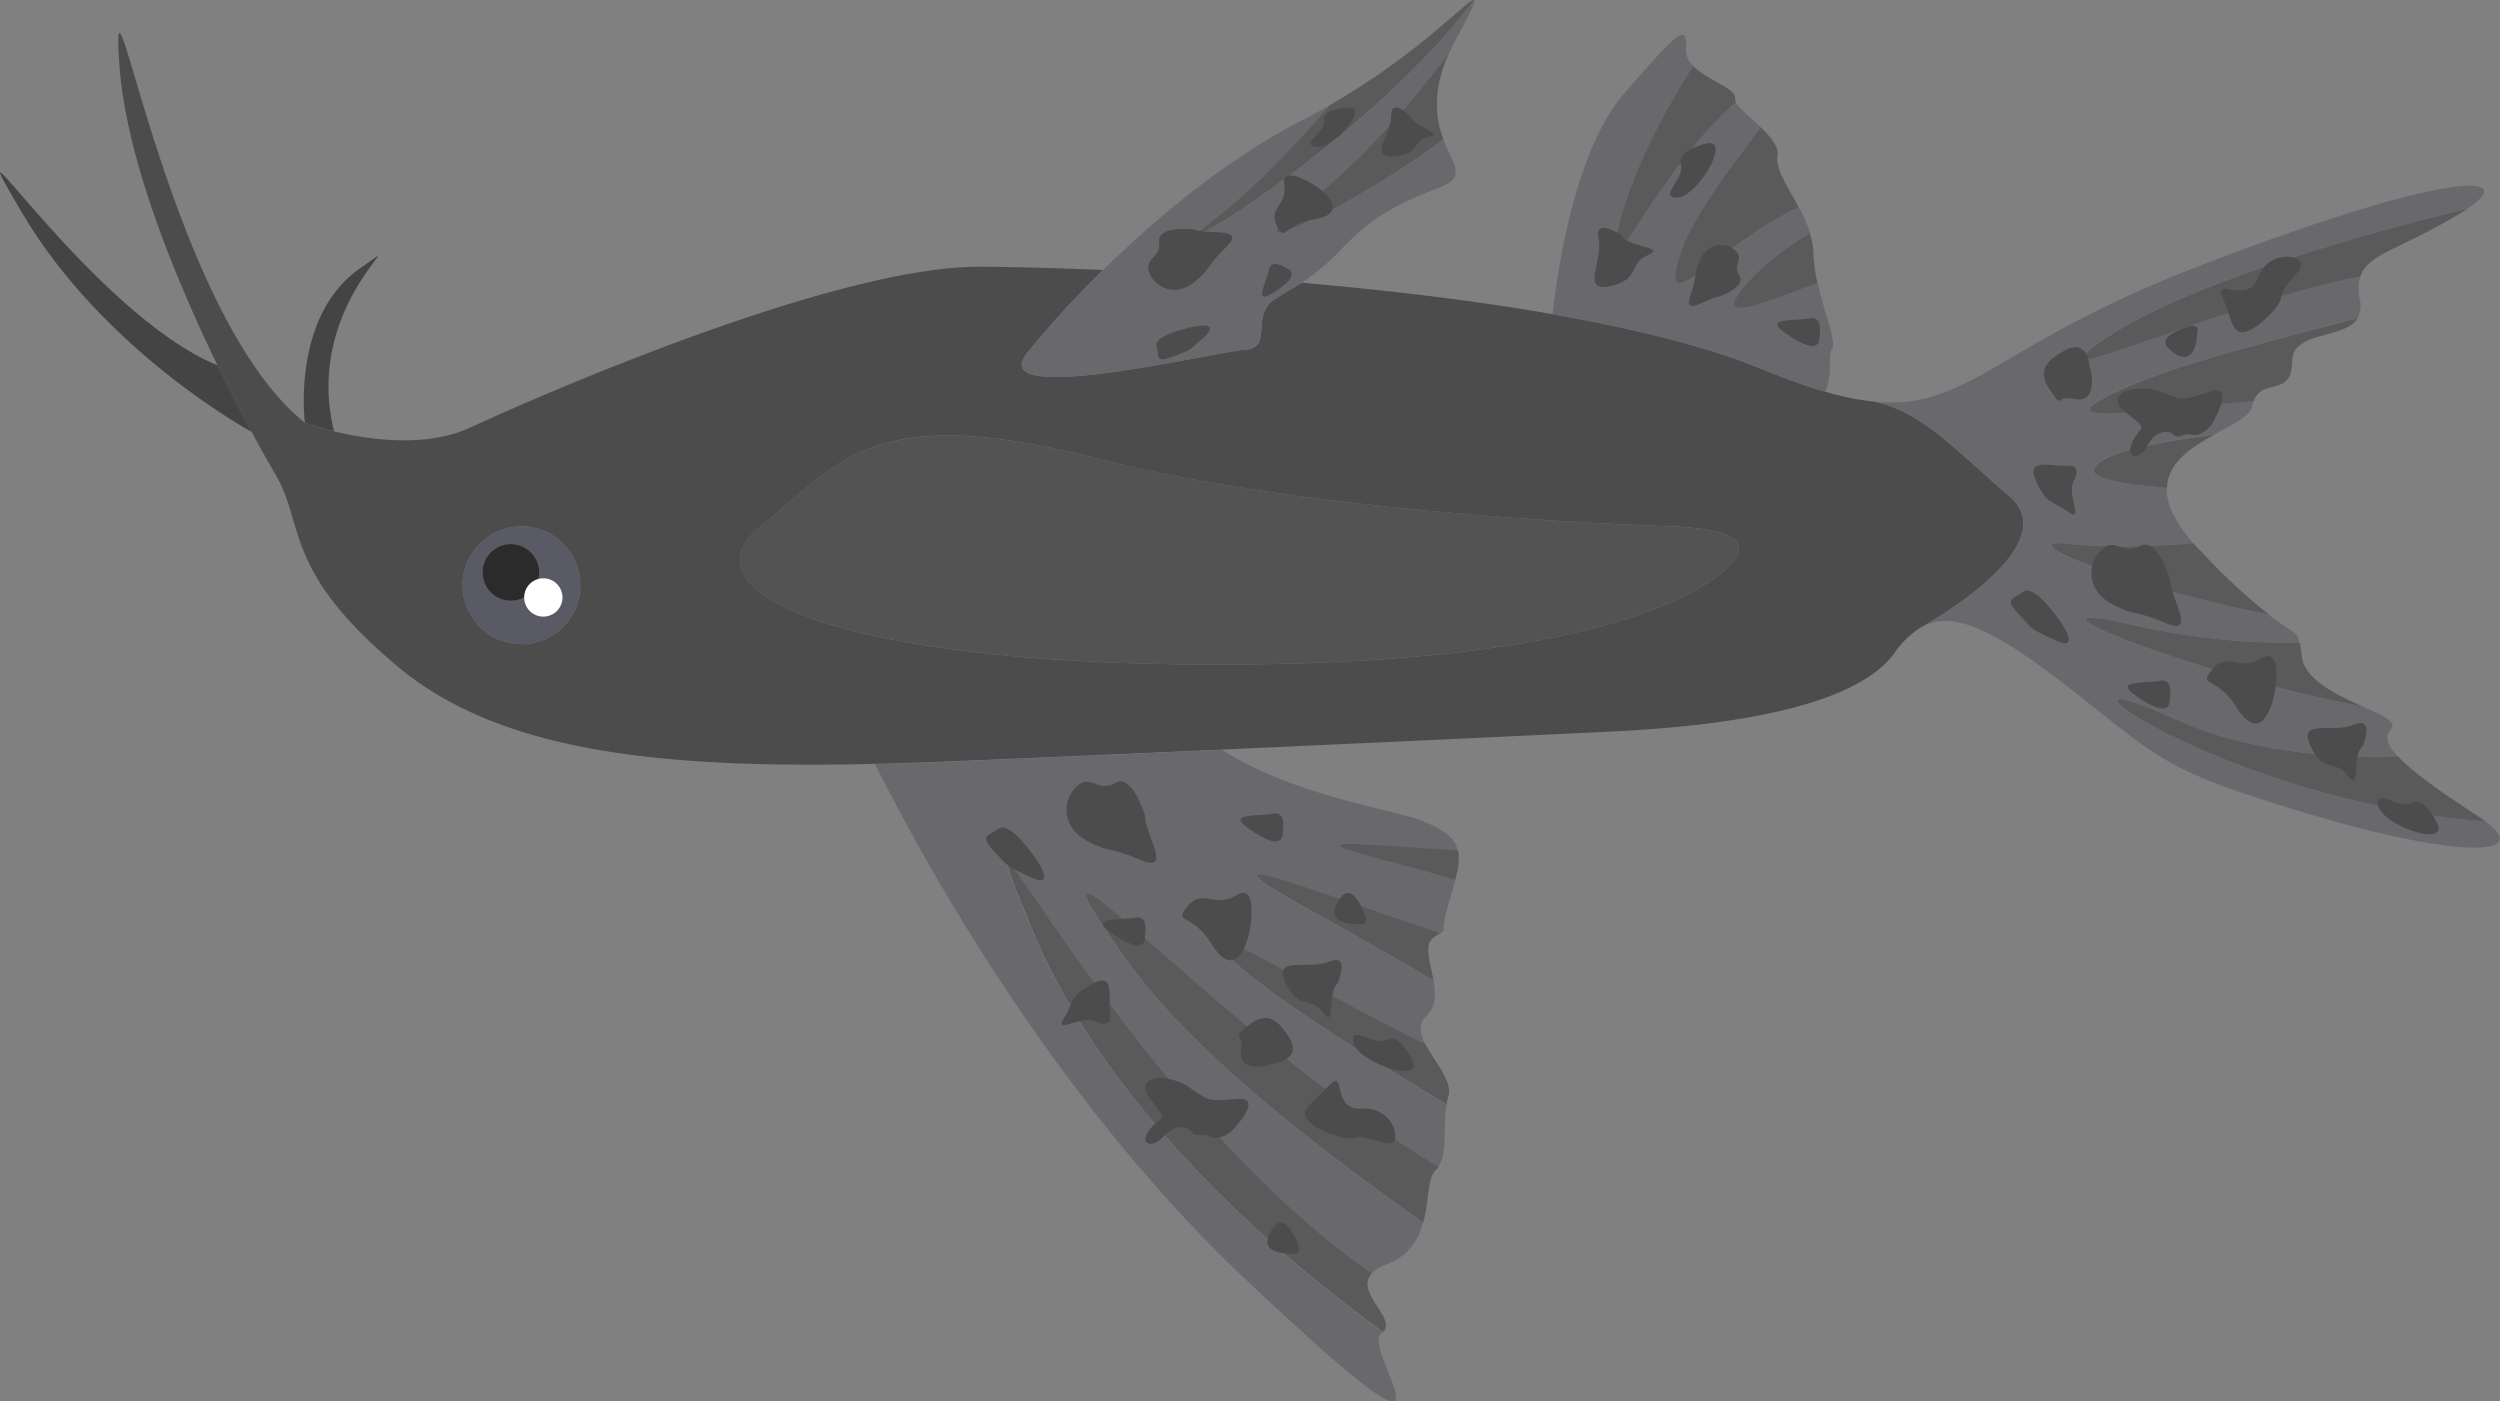 <svg xmlns="http://www.w3.org/2000/svg" viewBox="0 0 584.69 327.7"><rect x="0" y="0" width="584.69" height="327.7" fill="#808080" stroke="none"/><title>Asset 3</title><g id="Layer_2" data-name="Layer 2"><g id="Ñëîé_2" data-name="Ñëîé 2"><path d="M470,116.13c-13.53-11.71-20.65-19.84-31.74-22.2a63.17,63.17,0,0,1-11.38-2.32c-4.32-1.28-9.21-3-14.86-5.33-13-5.34-30.18-9.5-48.87-12.79-18.87-3.31-39.31-5.69-58.75-7.36h0c-2.24,1.45-4.23,2.44-6.65,4.14-5.12,3.59,0,11.18-6.64,11.53s-62.87,14.09-50.33.07a227.23,227.23,0,0,1,17.2-18.72c-11.76-.51-21.65-.73-28.66-.77C195.49,62.14,125.85,92.63,110,100c-10.45,4.8-23.9,2.82-31.88.88a63.53,63.53,0,0,1-6.81-2C39.08,73.18,25.45-19.21,27.94,15.33c1.57,21.85,13,49.63,22.93,70.11,2.89,5.91,5.62,11.22,8,15.59l0,0c2.38,4.43,4.35,7.89,5.63,10.07,6.9,11.82,1.58,22.09,28.28,44.6,24,20.2,61.57,24.12,112,22.95,5.73-.13,11.62-.35,17.66-.59,19-.78,41.53-1.77,63.47-2.76h0c46.74-2.09,90.59-4.19,90.59-4.19,35.91-1.7,58.77-7.76,66.55-18.34a20.59,20.59,0,0,1,6.53-6.24l.06,0C451.29,145.58,483.21,127.57,470,116.13Zm-334.47,23.1a13.77,13.77,0,1,1-11.23-15.92A13.76,13.76,0,0,1,135.51,139.23Zm267.23-5.38c-10.29,8.53-41.16,22.31-124.55,21.54s-119-17.22-100.31-32.3,26.08-29.38,79-15.78,133.75,15.78,133.75,15.78C401.29,123.53,413,125.3,402.74,133.85Z" style="fill:#4c4c4c"/><path d="M540.18,190.42c-35.45-10.58-34.35-12.63-58-30.89-17.3-13.33-26-16.44-32.52-13,1.68-.93,33.6-18.94,20.37-30.38-13.53-11.71-20.65-19.84-31.74-22.2,21.87,2.16,29.05-13.54,74.78-31.24C570,40.6,590.29,39.85,577.1,48.8,558.85,53.21,512.44,65.38,492,79.38c-21.25,14.57,26.74-8.25,60-14.75a12.13,12.13,0,0,0-.07,5.53,6,6,0,0,1-.55,4.21v0c-18.23,4.81-42,10.65-55.38,16.74-20.39,9.28,5.23,4.6,31,2.71a6.85,6.85,0,0,0-.26,1.08c-.42,2.4-4.45,4.32-8.82,6.68a.07.07,0,0,1,0,0c-11.09,1.5-21.19,3.31-25.6,5.69-7.63,4.1,1.41,5.6,14.4,6.79-.11,3.42,1.61,7.63,6.22,13-10.37.84-21.06,1-28.69.18-16.55-1.88,15.11,10.43,46.32,16.49a0,0,0,0,1,0,0c5.63,4.37,6.62,3.75,7.21,6.59a165.24,165.24,0,0,1-37.39-3.79c-35.75-8.29,11.14,10.93,52.1,18.67a0,0,0,0,1,0,0c4.67,2.08,8.29,3.66,6.68,5.36s-.82,3.68,1.56,6.28c-16.18.56-35.91-1.3-51.91-8.59-38.8-17.68,10.14,19,72.4,23.83C592.76,200.54,574.15,200.58,540.18,190.42Z" style="fill:#69696d"/><path d="M518,101.62c-5.32,2.87-11.05,6.46-11.2,12.48-13-1.19-22-2.69-14.4-6.79C496.79,104.93,506.89,103.12,518,101.62Z" style="fill:#5a5a5b"/><path d="M530.63,143.73c-31.21-6.06-62.87-18.37-46.32-16.49,7.63.86,18.32.66,28.69-.18.61.68,1.25,1.39,2,2.12A142,142,0,0,0,530.63,143.73Z" style="fill:#5a5a5b"/><path d="M551.44,74.39c-3.06,5.16-15.32,2.74-15.36,10.19-.05,8.44-7.12,3.68-9,9.26-25.81,1.89-51.43,6.57-31-2.71C509.47,85,533.21,79.2,551.44,74.39Z" style="fill:#5a5a5b"/><path d="M552.57,165.22c-41-7.74-87.85-27-52.1-18.67a165.24,165.24,0,0,0,37.39,3.79c.18.77.31,1.79.49,3.22C539.05,159.09,546.66,162.58,552.57,165.22Z" style="fill:#5a5a5b"/><path d="M577.1,48.8c-.66.46-1.43,1-2.29,1.45-13.69,8.16-21.1,9.15-22.75,14.38-33.29,6.5-81.28,29.32-60,14.75C512.44,65.38,558.85,53.21,577.1,48.8Z" style="fill:#5a5a5b"/><path d="M581.32,192.12c-62.26-4.83-111.2-41.51-72.4-23.83,16,7.29,35.73,9.15,51.91,8.59,3.38,3.71,10.12,8.4,18.79,14.05C580.23,191.33,580.81,191.72,581.32,192.12Z" style="fill:#5a5a5b"/><path d="M58.85,101C57.79,100.45,24.2,81.91,5.3,50-13.48,18.33,21.42,73.47,50.87,85.44,53.76,91.35,56.49,96.66,58.85,101Z" style="fill:#444"/><path d="M326.69,202c4.6,1.19,9.19,2.46,13.66,3.83-.28,1.19-.68,2.51-1.12,4-2.84,9.21-.64,7.47-2.4,8.44-31.68-10.56-60.5-22.09-30-5.11,9.57,5.31,19.31,10.84,28.41,16.18.56,3.06.67,6.13-1.6,8.25-2,1.89-1.55,4.23-.27,6.7-32.1-16-63.73-35.85-43.56-18.28,10.34,9,30.2,21.19,48.48,32.3-.77,5.05.26,11.42-1.9,14.61-49.32-29.25-105.07-93.47-72.95-48.39,15.43,21.67,44.78,44,69.38,61.4-1.08,3.9-3.24,7.72-8.44,9.72a8.87,8.87,0,0,0-3.62,2.25c-59.28-41-100.86-132.18-79.36-80.33,18,43.34,59.92,78,82,94a2.17,2.17,0,0,1-.36.31c-5.09,3.59,25,40.85-32.07-13-44.75-42.22-75.22-98-86.31-120.15,5.73-.13,11.62-.35,17.66-.59,19-.78,41.53-1.77,63.47-2.76h0c17.22,10.89,40,13.87,46.74,16.58,5.29,2.11,7.76,4,8.4,7C317.21,197.48,300.23,195.23,326.69,202Z" style="fill:#69696d"/><path d="M323.47,311.5c-22.11-16-64.07-50.62-82-94-21.5-51.85,20.08,39.33,79.36,80.33C316.74,302.37,326.82,308.37,323.47,311.5Z" style="fill:#5a5a5b"/><path d="M336.43,272.89a4.18,4.18,0,0,1-.68.82c-1.94,1.76-1.48,7.08-2.89,12.19-24.6-17.39-53.95-39.73-69.38-61.4C231.36,179.42,287.11,243.64,336.43,272.89Z" style="fill:#5a5a5b"/><path d="M338.75,256.34a15.79,15.79,0,0,0-.42,1.94c-18.28-11.11-38.14-23.3-48.48-32.3-20.17-17.57,11.46,2.25,43.56,18.28v0C335.5,248.36,339.76,252.79,338.75,256.34Z" style="fill:#5a5a5b"/><path d="M335.35,219.21c-2.45,1.74-.84,5.91-.07,10.1-9.1-5.34-18.84-10.87-28.41-16.18-30.54-17-1.72-5.45,30,5.11C336.5,218.44,336,218.73,335.35,219.21Z" style="fill:#5a5a5b"/><path d="M340.35,205.83c-4.47-1.37-9.06-2.64-13.66-3.83-26.46-6.77-9.48-4.52,14.33-3.14C341.41,200.67,341.13,202.9,340.35,205.83Z" style="fill:#5a5a5b"/><path d="M337.58,32.57c2.18,5.85,5.35,8.73-.27,11-10.38,4.17-15.56,6.48-23.5,14.6a52.22,52.22,0,0,1-9.43,8h0c-2.24,1.45-4.23,2.44-6.65,4.14-5.12,3.59,0,11.18-6.64,11.53s-62.87,14.09-50.33.07a227.23,227.23,0,0,1,17.2-18.72c11.53-11.33,27.95-25.42,46.49-35q3.54-1.83,6.75-3.69c-8.45,9.7-17.88,19.6-26,25.84-20.54,15.81,34-16.16,59.59-50.28.33.41-1.17,3.3-4.54,9.7-.53,1-1,1.94-1.39,2.86C329.62,24.75,317.43,38.79,306.16,47,283.9,63.37,315.29,49.28,337.58,32.57Z" style="fill:#69696d"/><path d="M337.58,32.57C315.29,49.28,283.9,63.37,306.16,47c11.27-8.25,23.46-22.29,32.65-34.42C334.78,21.75,335.88,28.05,337.58,32.57Z" style="fill:#5a5a5b"/><path d="M344.74.06c-25.64,34.12-80.13,66.09-59.59,50.28,8.14-6.24,17.57-16.14,26-25.84C332.7,12.09,344-1,344.74.06Z" style="fill:#5a5a5b"/><path d="M428.45,81.65c-.95,1.47.22,5.79-1.59,10-4.32-1.28-9.21-3-14.86-5.33-13-5.34-30.18-9.5-48.87-12.79,0,0,3.24-36.11,16.73-51.68S394.59,5.7,394.3,11.63a5,5,0,0,0,1.7,3.79c-5.6,8.71-14.09,23.55-17.51,37.81C373.75,73,386.5,41,406,23.89c.73,1.56,3.49,3.66,5.87,5.91-7.23,9.52-16.54,21.71-19,30.13-4.63,15.7,7.74-1.72,27.85-11.48a34.85,34.85,0,0,1,2.6,6v0c-5.58,3.57-11.11,7.65-14.66,11.75-8.51,9.87,2.25,5.2,16.47,0C426.66,73.36,429.6,79.88,428.45,81.65Z" style="fill:#69696d"/><path d="M406,23.87v0C386.5,41,373.75,73,378.49,53.23,381.91,39,390.4,24.13,396,15.42c3.26,3.37,10.16,5.31,9.79,7.52A1.64,1.64,0,0,0,406,23.87Z" style="fill:#5a5a5b"/><path d="M420.67,48.45c-20.11,9.76-32.48,27.18-27.85,11.48,2.47-8.42,11.78-20.61,19-30.13,2.31,2.2,4.3,4.56,3.9,6.79C415.2,39.58,418.13,43.66,420.67,48.45Z" style="fill:#5a5a5b"/><path d="M425.08,66.22c-14.22,5.22-25,9.89-16.47,0,3.55-4.1,9.08-8.18,14.66-11.75a18.1,18.1,0,0,1,.84,4.78A35.45,35.45,0,0,0,425.08,66.22Z" style="fill:#5a5a5b"/><path d="M124.28,123.31a13.77,13.77,0,1,0,11.23,15.92A13.76,13.76,0,0,0,124.28,123.31ZM126,135a6.62,6.62,0,1,1-5.4-7.65A6.61,6.61,0,0,1,126,135Z" style="fill:#5a5a66"/><path d="M126,135a6.62,6.62,0,1,1-5.4-7.65A6.61,6.61,0,0,1,126,135Z" style="fill:#2b2b2b"/><path d="M78.12,100.85a63.53,63.53,0,0,1-6.81-2s-3.2-24.73,12.76-36C98.67,52.55,70.65,70.65,78.12,100.85Z" style="fill:#444"/><path d="M402.74,133.85c-10.29,8.53-41.16,22.31-124.55,21.54s-119-17.22-100.31-32.3,26.08-29.38,79-15.78,133.75,15.78,133.75,15.78C401.29,123.53,413,125.3,402.74,133.85Z" style="fill:#535354"/><circle cx="127.07" cy="139.73" r="4.48" style="fill:#fff"/><path d="M513.87,78.1s1-2.8-2.4-1.63-6.6,2.91-4.21,5.12S513.32,85.45,513.87,78.1Z" style="fill:#4c4c4c"/><path d="M488.68,85.55S488.33,79,482.82,82s-5.93,5.53-3.06,9.65.62.67,5.45,1.67S489.59,88.52,488.68,85.55Z" style="fill:#4c4c4c"/><path d="M528,76.18s5.28-4.15,5.58-6.9,4.67-5.39,4.61-7.53-7.62-3.43-10.19,3.3-10.59-1.1-8,5S522,80,528,76.18Z" style="fill:#4c4c4c"/><path d="M518,97.94s4.71-8.43-1.35-6.33-6.13,2.11-11.43,0-13.89.37-8,4.91,3.2,2.89,1.45,6.93,1.66,4.25,3.54.79,4.78-3.86,6.11-2.62,2.2-.51,4.13,0S516.75,100.67,518,97.94Z" style="fill:#4c4c4c"/><path d="M485,112.5s2.18-3.86-1.39-3.58-10.05-2.07-7.43,3.58,3.42,4.27,7.43,7.16S483.24,115.53,485,112.5Z" style="fill:#4c4c4c"/><path d="M507.46,135.39s-2.86-10-7-7.65-5.74-2.39-9.09.9-3.31,9.62,2.61,12.66,4.79,1.15,12.45,4.4S507.44,139.67,507.46,135.39Z" style="fill:#4c4c4c"/><path d="M480.64,143.73s-5.1-7.12-7.45-5.33-4.7,1.42-1,5.33,2.54,3.21,8.43,6S483,146.57,480.64,143.73Z" style="fill:#4c4c4c"/><path d="M531.94,162.38s2.2-11.58-3.07-8.41-7.77-1.69-11.41,2.53,1,1.51,5.46,8.72S530.5,168.85,531.94,162.38Z" style="fill:#4c4c4c"/><path d="M552.57,174.5s3-7.09-2-5-13.22-1.62-10.19,5,5.92,2.9,8.82,7S550,176.57,552.57,174.5Z" style="fill:#4c4c4c"/><path d="M507.46,163.5s1-5-2.26-4.29-11.29-.33-5.58,3.58S507.49,166.41,507.46,163.5Z" style="fill:#4c4c4c"/><path d="M570.18,193s-3-6.94-6.06-5.24-8.83-3.75-7.86.74S572,198.06,570.18,193Z" style="fill:#4c4c4c"/><path d="M302,293.18s2.86.76,1.46-2.51S300,284.3,298,286.83,294.58,293.15,302,293.18Z" style="fill:#4c4c4c"/><path d="M317.64,216.11s2.86.75,1.46-2.52-3.38-6.37-5.41-3.83S310.27,216.08,317.64,216.11Z" style="fill:#4c4c4c"/><path d="M298.23,248.59s6.49-.81,3.17-6.1-5.94-5.52-9.85-2.36-.63.65-1.28,5.55S295.32,249.71,298.23,248.59Z" style="fill:#4c4c4c"/><path d="M308.28,263.92s6,3.07,8.6,2.19,6.84,2,8.77,1.06-.06-8.36-7.26-7.89-3.41-10.08-7.82-5.16S302.31,260,308.28,263.92Z" style="fill:#4c4c4c"/><path d="M289,263.47s6.59-7.06.2-6.47-6.46.58-11.1-2.73-13.57-3-9,2.85,2.42,3.57-.24,7.08.59,4.52,3.24,1.62,5.57-2.61,6.56-1.09,2.26,0,4,1S287.16,265.83,289,263.47Z" style="fill:#4c4c4c"/><path d="M256.15,238.87s4,1.9,3.47-1.64,1.35-10.17-4.1-7.16-4,3.72-6.62,7.92S253,237.3,256.15,238.87Z" style="fill:#4c4c4c"/><path d="M402.12,69.38s6.45-2.34,4.68-4.94,1.3-3.88-1-5.92-6.46-1.72-8.17,2.3-.54,3.19-2.31,8.36S399.31,69.56,402.12,69.38Z" style="fill:#4c4c4c"/><path d="M379.16,55s-6.33-4.39-5.28.9-4.28,12.62,2.81,11,4-5.21,8.67-7.21S380.66,57.94,379.16,55Z" style="fill:#4c4c4c"/><path d="M425.52,78.76s1-5-2.27-4.3S412,74.13,417.68,78,425.54,81.66,425.52,78.76Z" style="fill:#4c4c4c"/><path d="M399.47,33.48s-7.41,1.56-6.36,4.88-5.46,7.88-.86,7.84S404.82,32.76,399.47,33.48Z" style="fill:#4c4c4c"/><path d="M267.78,190.79s-2.86-10-7-7.65-5.75-2.39-9.1.9-3.31,9.62,2.61,12.66,4.79,1.15,12.45,4.41S267.76,195.07,267.78,190.79Z" style="fill:#4c4c4c"/><path d="M241,199.13s-5.11-7.12-7.46-5.33-4.7,1.42-1,5.33,2.54,3.22,8.44,6S243.34,202,241,199.13Z" style="fill:#4c4c4c"/><path d="M292.26,217.78s2.2-11.58-3.06-8.41-7.78-1.69-11.42,2.53,1.05,1.51,5.46,8.72S290.82,224.25,292.26,217.78Z" style="fill:#4c4c4c"/><path d="M312.89,229.9s3-7.09-2-5-13.22-1.62-10.19,5,5.92,2.9,8.82,7S310.3,232,312.89,229.9Z" style="fill:#4c4c4c"/><path d="M267.78,218.91s1-5-2.26-4.3-11.29-.33-5.58,3.58S267.81,221.81,267.78,218.91Z" style="fill:#4c4c4c"/><path d="M300,194.59s1-5-2.26-4.29-11.29-.33-5.58,3.58S300,197.5,300,194.59Z" style="fill:#4c4c4c"/><path d="M330.5,248.37s-3-6.94-6.06-5.24-8.83-3.75-7.86.75S332.29,253.46,330.5,248.37Z" style="fill:#4c4c4c"/><path d="M279.19,53.67s-8.64-1-8.12,2.92-3.68,3.65-2.23,7.28,6.33,5.62,10.56,2.05,2.42-3.31,7.38-8.15S282.47,55.06,279.19,53.67Z" style="fill:#4c4c4c"/><path d="M277,76.94s-7.1,1.64-6.48,4-.41,4.06,3.78,2.45,3.28-.91,7.29-4.56S279.94,76,277,76.94Z" style="fill:#4c4c4c"/><path d="M307.77,43.53s-8.18-5.4-7.44-.34-3.79,5.42-1.72,9.57,1.5-.32,8.45-1.39S312.28,46.71,307.77,43.53Z" style="fill:#4c4c4c"/><path d="M329.83,27.22s-4.48-4.58-4.46-.1-5.49,9.64.56,9.43,4.12-3.62,8.23-4.52S330.58,29.87,329.83,27.22Z" style="fill:#4c4c4c"/><path d="M300.78,62.69s-3.52-2.34-4,.36-3.88,8.56,1,5.43S303,63.6,300.78,62.69Z" style="fill:#4c4c4c"/><path d="M315.67,25.15s-6.3.1-6,3S304,33.7,307.75,34.4,320.16,25.41,315.67,25.15Z" style="fill:#4c4c4c"/></g></g></svg>
